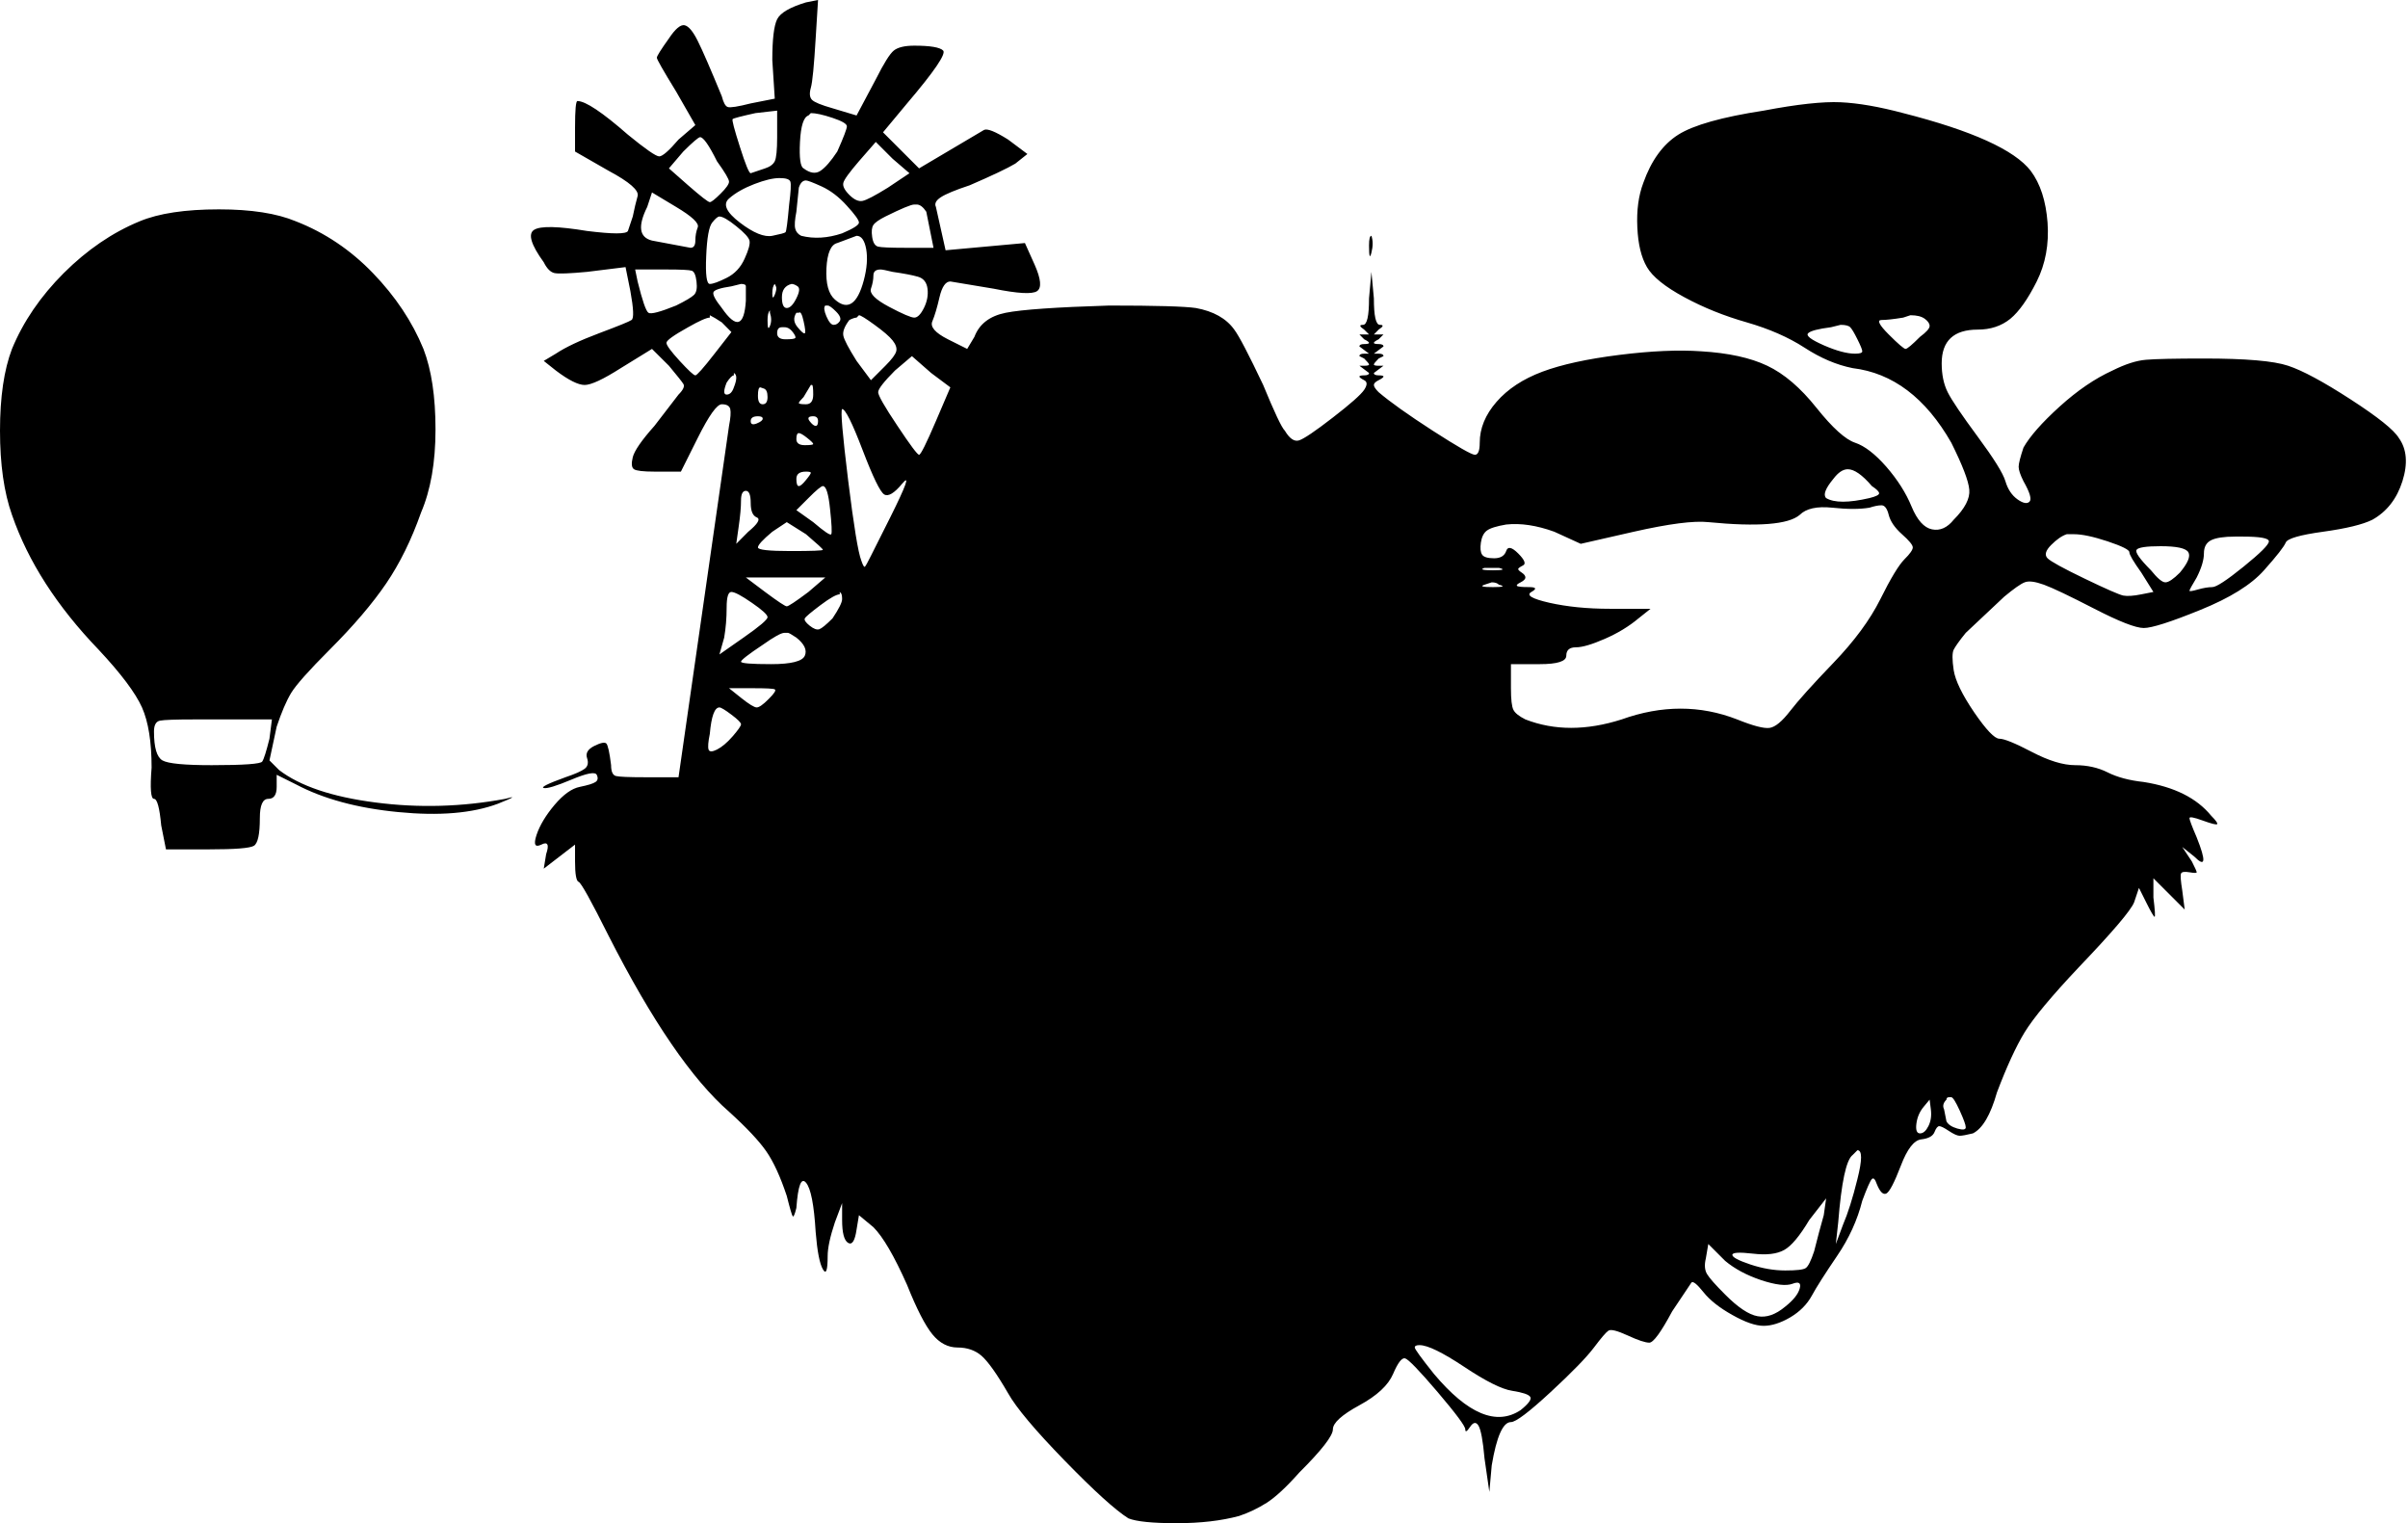 <svg width="29.321" height="18.545" viewBox="0 -42.07 29.321 18.545" xmlns="http://www.w3.org/2000/svg"><path d="M9.961 -42.07L9.814 -42.041C9.619 -41.982 9.502 -41.914 9.463 -41.836C9.424 -41.758 9.404 -41.592 9.404 -41.338L9.434 -40.869L9.141 -40.811C8.984 -40.771 8.892 -40.757 8.862 -40.767C8.833 -40.776 8.809 -40.82 8.789 -40.898C8.652 -41.23 8.555 -41.455 8.496 -41.572C8.438 -41.689 8.384 -41.753 8.335 -41.763C8.286 -41.772 8.223 -41.719 8.145 -41.602C8.047 -41.465 7.998 -41.387 7.998 -41.367C7.998 -41.348 8.076 -41.211 8.232 -40.957L8.467 -40.547L8.262 -40.371C8.145 -40.234 8.066 -40.166 8.027 -40.166C7.988 -40.166 7.861 -40.254 7.646 -40.43C7.334 -40.703 7.129 -40.84 7.031 -40.84C7.012 -40.84 7.002 -40.732 7.002 -40.518L7.002 -40.225L7.412 -39.99C7.666 -39.854 7.783 -39.751 7.764 -39.683C7.744 -39.614 7.725 -39.531 7.705 -39.434L7.646 -39.258C7.627 -39.219 7.461 -39.219 7.148 -39.258C6.797 -39.316 6.582 -39.321 6.504 -39.272C6.426 -39.224 6.465 -39.092 6.621 -38.877C6.66 -38.799 6.704 -38.755 6.753 -38.745C6.802 -38.735 6.934 -38.74 7.148 -38.76L7.617 -38.818L7.676 -38.525C7.715 -38.311 7.72 -38.193 7.69 -38.174C7.661 -38.154 7.529 -38.101 7.295 -38.013C7.061 -37.925 6.885 -37.842 6.768 -37.764L6.621 -37.676L6.768 -37.559C6.924 -37.441 7.041 -37.383 7.119 -37.383C7.197 -37.383 7.344 -37.451 7.559 -37.588L7.939 -37.822L8.145 -37.617C8.242 -37.5 8.301 -37.427 8.32 -37.397C8.34 -37.368 8.32 -37.324 8.262 -37.266L7.969 -36.885C7.812 -36.709 7.725 -36.582 7.705 -36.504C7.686 -36.426 7.69 -36.377 7.72 -36.357C7.749 -36.338 7.832 -36.328 7.969 -36.328L8.291 -36.328L8.496 -36.738C8.633 -37.012 8.73 -37.148 8.789 -37.148C8.848 -37.148 8.882 -37.129 8.892 -37.09C8.901 -37.051 8.896 -36.982 8.877 -36.885L8.262 -32.607L7.852 -32.607C7.656 -32.607 7.539 -32.612 7.5 -32.622C7.461 -32.632 7.441 -32.676 7.441 -32.754C7.422 -32.91 7.402 -32.998 7.383 -33.018C7.363 -33.037 7.314 -33.027 7.236 -32.988C7.158 -32.949 7.129 -32.9 7.148 -32.842C7.168 -32.783 7.158 -32.739 7.119 -32.71C7.08 -32.681 7.002 -32.646 6.885 -32.607C6.67 -32.529 6.582 -32.485 6.621 -32.476C6.66 -32.466 6.772 -32.5 6.958 -32.578C7.144 -32.656 7.246 -32.676 7.266 -32.637C7.285 -32.598 7.28 -32.568 7.251 -32.549C7.222 -32.529 7.158 -32.51 7.061 -32.49C6.963 -32.471 6.86 -32.397 6.753 -32.271C6.646 -32.144 6.572 -32.021 6.533 -31.904C6.514 -31.846 6.509 -31.807 6.519 -31.787C6.528 -31.768 6.553 -31.768 6.592 -31.787C6.631 -31.807 6.655 -31.807 6.665 -31.787C6.675 -31.768 6.67 -31.729 6.65 -31.67L6.621 -31.494L7.002 -31.787L7.002 -31.582C7.002 -31.426 7.017 -31.343 7.046 -31.333C7.075 -31.323 7.197 -31.104 7.412 -30.674C7.939 -29.639 8.428 -28.926 8.877 -28.535C9.092 -28.34 9.243 -28.179 9.331 -28.052C9.419 -27.925 9.502 -27.744 9.58 -27.51C9.619 -27.354 9.644 -27.271 9.653 -27.261C9.663 -27.251 9.678 -27.285 9.697 -27.363C9.717 -27.637 9.756 -27.739 9.814 -27.671C9.873 -27.603 9.912 -27.402 9.932 -27.07C9.951 -26.836 9.98 -26.685 10.02 -26.616C10.059 -26.548 10.078 -26.602 10.078 -26.777C10.078 -26.875 10.107 -27.012 10.166 -27.188L10.254 -27.422L10.254 -27.217C10.254 -27.061 10.278 -26.968 10.327 -26.938C10.376 -26.909 10.41 -26.963 10.43 -27.1L10.459 -27.275L10.635 -27.129C10.752 -27.012 10.889 -26.777 11.045 -26.426C11.162 -26.133 11.265 -25.933 11.353 -25.825C11.44 -25.718 11.543 -25.664 11.66 -25.664C11.777 -25.664 11.875 -25.63 11.953 -25.562C12.031 -25.493 12.139 -25.342 12.275 -25.107C12.373 -24.932 12.603 -24.658 12.964 -24.287C13.325 -23.916 13.584 -23.682 13.74 -23.584C13.838 -23.545 14.033 -23.525 14.326 -23.525C14.619 -23.525 14.873 -23.555 15.088 -23.613C15.205 -23.652 15.317 -23.706 15.425 -23.774C15.532 -23.843 15.664 -23.965 15.82 -24.141C16.094 -24.414 16.23 -24.59 16.23 -24.668C16.23 -24.746 16.338 -24.844 16.553 -24.961C16.768 -25.078 16.904 -25.205 16.963 -25.342C17.021 -25.479 17.07 -25.542 17.109 -25.532C17.148 -25.522 17.28 -25.386 17.505 -25.122C17.729 -24.858 17.842 -24.707 17.842 -24.668C17.842 -24.629 17.861 -24.639 17.9 -24.697C17.939 -24.756 17.974 -24.761 18.003 -24.712C18.032 -24.663 18.057 -24.531 18.076 -24.316L18.135 -23.906L18.164 -24.229C18.223 -24.58 18.301 -24.756 18.398 -24.756C18.457 -24.756 18.618 -24.878 18.882 -25.122C19.146 -25.366 19.321 -25.547 19.409 -25.664C19.497 -25.781 19.556 -25.85 19.585 -25.869C19.614 -25.889 19.692 -25.869 19.819 -25.811C19.946 -25.752 20.034 -25.723 20.083 -25.723C20.132 -25.723 20.225 -25.85 20.361 -26.104L20.596 -26.455C20.615 -26.475 20.664 -26.436 20.742 -26.338C20.82 -26.24 20.938 -26.147 21.094 -26.06C21.25 -25.972 21.377 -25.928 21.475 -25.928C21.572 -25.928 21.68 -25.962 21.797 -26.03C21.914 -26.099 22.002 -26.187 22.061 -26.294C22.119 -26.401 22.222 -26.562 22.368 -26.777C22.515 -26.992 22.617 -27.217 22.676 -27.451C22.734 -27.607 22.773 -27.695 22.793 -27.715C22.812 -27.734 22.832 -27.715 22.852 -27.656C22.891 -27.559 22.93 -27.52 22.969 -27.539C23.008 -27.559 23.066 -27.671 23.145 -27.876C23.223 -28.081 23.306 -28.188 23.394 -28.198C23.481 -28.208 23.535 -28.237 23.555 -28.286C23.574 -28.335 23.594 -28.359 23.613 -28.359C23.633 -28.359 23.672 -28.34 23.73 -28.301C23.789 -28.262 23.833 -28.242 23.862 -28.242C23.892 -28.242 23.945 -28.252 24.023 -28.271C24.141 -28.33 24.238 -28.496 24.316 -28.77C24.434 -29.082 24.546 -29.326 24.653 -29.502C24.761 -29.678 24.98 -29.941 25.312 -30.293C25.723 -30.723 25.947 -30.986 25.986 -31.084L26.045 -31.26L26.133 -31.084C26.191 -30.967 26.226 -30.908 26.235 -30.908C26.245 -30.908 26.24 -30.986 26.221 -31.143L26.221 -31.377L26.602 -30.996L26.572 -31.23C26.553 -31.348 26.548 -31.416 26.558 -31.436C26.567 -31.455 26.602 -31.46 26.66 -31.45C26.719 -31.44 26.748 -31.44 26.748 -31.45C26.748 -31.46 26.729 -31.504 26.689 -31.582L26.572 -31.758L26.719 -31.641C26.855 -31.504 26.865 -31.582 26.748 -31.875C26.689 -32.012 26.66 -32.09 26.66 -32.109C26.66 -32.129 26.714 -32.119 26.821 -32.08C26.929 -32.041 26.987 -32.026 26.997 -32.036C27.007 -32.046 26.982 -32.08 26.924 -32.139C26.748 -32.354 26.475 -32.49 26.104 -32.549C25.928 -32.568 25.781 -32.607 25.664 -32.666C25.547 -32.725 25.415 -32.754 25.269 -32.754C25.122 -32.754 24.946 -32.808 24.741 -32.915C24.536 -33.022 24.404 -33.076 24.346 -33.076C24.287 -33.076 24.185 -33.184 24.038 -33.398C23.892 -33.613 23.809 -33.784 23.789 -33.911C23.77 -34.038 23.77 -34.121 23.789 -34.16C23.809 -34.199 23.857 -34.268 23.936 -34.365L24.404 -34.805C24.521 -34.902 24.604 -34.961 24.653 -34.98C24.702 -35 24.78 -34.99 24.888 -34.951C24.995 -34.912 25.2 -34.814 25.503 -34.658C25.806 -34.502 26.006 -34.424 26.104 -34.424C26.201 -34.424 26.431 -34.497 26.792 -34.644C27.153 -34.79 27.412 -34.951 27.568 -35.127C27.725 -35.303 27.812 -35.415 27.832 -35.464C27.852 -35.513 28.003 -35.557 28.286 -35.596C28.569 -35.635 28.77 -35.684 28.887 -35.742C29.062 -35.84 29.185 -35.996 29.253 -36.211C29.321 -36.426 29.307 -36.602 29.209 -36.738C29.15 -36.836 28.955 -36.992 28.623 -37.207C28.291 -37.422 28.037 -37.559 27.861 -37.617C27.686 -37.676 27.344 -37.705 26.836 -37.705C26.484 -37.705 26.25 -37.7 26.133 -37.69C26.016 -37.681 25.879 -37.637 25.723 -37.559C25.508 -37.461 25.293 -37.314 25.078 -37.119C24.863 -36.924 24.717 -36.758 24.639 -36.621C24.6 -36.504 24.58 -36.426 24.58 -36.387C24.58 -36.348 24.6 -36.289 24.639 -36.211C24.717 -36.074 24.741 -35.991 24.712 -35.962C24.683 -35.933 24.634 -35.942 24.565 -35.991C24.497 -36.04 24.448 -36.113 24.419 -36.211C24.39 -36.309 24.277 -36.489 24.082 -36.753C23.887 -37.017 23.765 -37.197 23.716 -37.295C23.667 -37.393 23.643 -37.51 23.643 -37.646C23.643 -37.92 23.789 -38.057 24.082 -38.057C24.238 -38.057 24.37 -38.101 24.478 -38.188C24.585 -38.276 24.692 -38.428 24.8 -38.643C24.907 -38.857 24.951 -39.097 24.932 -39.36C24.912 -39.624 24.844 -39.834 24.727 -39.99C24.531 -40.244 24.014 -40.479 23.174 -40.693C22.881 -40.771 22.627 -40.815 22.412 -40.825C22.197 -40.835 21.885 -40.801 21.475 -40.723C20.967 -40.645 20.62 -40.547 20.435 -40.43C20.249 -40.312 20.107 -40.117 20.01 -39.844C19.951 -39.688 19.927 -39.507 19.937 -39.302C19.946 -39.097 19.985 -38.936 20.054 -38.818C20.122 -38.701 20.273 -38.579 20.508 -38.452C20.742 -38.325 20.996 -38.223 21.27 -38.145C21.543 -38.066 21.777 -37.964 21.973 -37.837C22.168 -37.71 22.363 -37.627 22.559 -37.588C23.047 -37.529 23.447 -37.227 23.76 -36.68C23.896 -36.406 23.97 -36.216 23.979 -36.108C23.989 -36.001 23.926 -35.879 23.789 -35.742C23.711 -35.645 23.623 -35.605 23.525 -35.625C23.428 -35.645 23.345 -35.737 23.276 -35.903C23.208 -36.069 23.105 -36.23 22.969 -36.387C22.832 -36.543 22.705 -36.641 22.588 -36.68C22.471 -36.719 22.314 -36.86 22.119 -37.104C21.924 -37.349 21.724 -37.52 21.519 -37.617C21.313 -37.715 21.045 -37.773 20.713 -37.793C20.439 -37.812 20.107 -37.798 19.717 -37.749C19.326 -37.7 19.014 -37.632 18.779 -37.544C18.545 -37.456 18.359 -37.334 18.223 -37.178C18.086 -37.021 18.018 -36.855 18.018 -36.68C18.018 -36.582 17.998 -36.533 17.959 -36.533C17.92 -36.533 17.749 -36.631 17.446 -36.826C17.144 -37.021 16.924 -37.178 16.787 -37.295C16.748 -37.334 16.729 -37.363 16.729 -37.383C16.729 -37.402 16.748 -37.422 16.787 -37.441C16.826 -37.461 16.846 -37.476 16.846 -37.485C16.846 -37.495 16.826 -37.5 16.787 -37.5C16.748 -37.5 16.729 -37.51 16.729 -37.529L16.846 -37.617C16.846 -37.617 16.826 -37.617 16.787 -37.617C16.748 -37.617 16.729 -37.622 16.729 -37.632C16.729 -37.642 16.748 -37.666 16.787 -37.705L16.846 -37.734C16.846 -37.754 16.826 -37.764 16.787 -37.764C16.748 -37.764 16.729 -37.764 16.729 -37.764L16.846 -37.852C16.846 -37.871 16.826 -37.881 16.787 -37.881C16.748 -37.881 16.729 -37.886 16.729 -37.896C16.729 -37.905 16.748 -37.92 16.787 -37.939L16.846 -37.998C16.846 -37.998 16.826 -37.998 16.787 -37.998C16.748 -37.998 16.729 -37.998 16.729 -37.998L16.787 -38.057C16.846 -38.096 16.851 -38.115 16.802 -38.115C16.753 -38.115 16.729 -38.223 16.729 -38.438L16.699 -38.76L16.67 -38.438C16.67 -38.223 16.646 -38.115 16.597 -38.115C16.548 -38.115 16.553 -38.096 16.611 -38.057L16.67 -37.998C16.67 -37.998 16.65 -37.998 16.611 -37.998C16.572 -37.998 16.553 -37.998 16.553 -37.998L16.611 -37.939C16.65 -37.92 16.67 -37.905 16.67 -37.896C16.67 -37.886 16.65 -37.881 16.611 -37.881C16.572 -37.881 16.553 -37.871 16.553 -37.852L16.67 -37.764C16.67 -37.764 16.65 -37.764 16.611 -37.764C16.572 -37.764 16.553 -37.754 16.553 -37.734L16.611 -37.705C16.65 -37.666 16.67 -37.642 16.67 -37.632C16.67 -37.622 16.65 -37.617 16.611 -37.617C16.572 -37.617 16.553 -37.617 16.553 -37.617L16.67 -37.529C16.67 -37.51 16.65 -37.5 16.611 -37.5C16.572 -37.5 16.553 -37.495 16.553 -37.485C16.553 -37.476 16.572 -37.461 16.611 -37.441C16.65 -37.422 16.65 -37.383 16.611 -37.324C16.572 -37.266 16.445 -37.153 16.23 -36.987C16.016 -36.821 15.879 -36.729 15.82 -36.709C15.762 -36.689 15.703 -36.729 15.645 -36.826C15.605 -36.865 15.518 -37.051 15.381 -37.383C15.205 -37.754 15.088 -37.979 15.029 -38.057C14.932 -38.193 14.775 -38.281 14.561 -38.32C14.424 -38.34 14.072 -38.35 13.506 -38.35C12.861 -38.33 12.441 -38.301 12.246 -38.262C12.051 -38.223 11.924 -38.125 11.865 -37.969L11.777 -37.822L11.543 -37.939C11.387 -38.018 11.323 -38.091 11.353 -38.159C11.382 -38.228 11.411 -38.325 11.44 -38.452C11.47 -38.579 11.514 -38.643 11.572 -38.643L12.1 -38.555C12.393 -38.496 12.568 -38.486 12.627 -38.525C12.686 -38.564 12.676 -38.672 12.598 -38.848L12.48 -39.111L11.514 -39.023L11.396 -39.551C11.377 -39.59 11.396 -39.629 11.455 -39.668C11.514 -39.707 11.631 -39.756 11.807 -39.814C12.08 -39.932 12.266 -40.02 12.363 -40.078L12.51 -40.195L12.275 -40.371C12.119 -40.469 12.021 -40.508 11.982 -40.488L11.191 -40.02L10.752 -40.459L11.045 -40.811C11.377 -41.201 11.523 -41.416 11.484 -41.455C11.445 -41.494 11.328 -41.514 11.133 -41.514C11.016 -41.514 10.933 -41.494 10.884 -41.455C10.835 -41.416 10.762 -41.299 10.664 -41.104L10.43 -40.664L10.137 -40.752C10 -40.791 9.917 -40.825 9.888 -40.854C9.858 -40.884 9.854 -40.933 9.873 -41.001C9.893 -41.069 9.912 -41.27 9.932 -41.602ZM9.463 -40.723L9.463 -40.4C9.463 -40.244 9.453 -40.146 9.434 -40.107C9.414 -40.068 9.375 -40.039 9.316 -40.02L9.141 -39.961C9.121 -39.961 9.077 -40.068 9.009 -40.283C8.94 -40.498 8.911 -40.61 8.921 -40.62C8.931 -40.63 9.023 -40.654 9.199 -40.693ZM9.873 -40.693C9.932 -40.693 10.02 -40.674 10.137 -40.635C10.254 -40.596 10.312 -40.562 10.312 -40.532C10.312 -40.503 10.273 -40.4 10.195 -40.225C10.117 -40.107 10.049 -40.029 9.99 -39.99C9.932 -39.951 9.863 -39.961 9.785 -40.02C9.746 -40.039 9.731 -40.146 9.741 -40.342C9.751 -40.537 9.785 -40.645 9.844 -40.664ZM8.525 -40.4C8.564 -40.4 8.633 -40.303 8.73 -40.107C8.828 -39.971 8.877 -39.888 8.877 -39.858C8.877 -39.829 8.843 -39.78 8.774 -39.712C8.706 -39.644 8.662 -39.609 8.643 -39.609C8.623 -39.609 8.535 -39.678 8.379 -39.814L8.145 -40.02L8.32 -40.225C8.438 -40.342 8.506 -40.4 8.525 -40.4ZM10.664 -40.342L10.869 -40.137L11.074 -39.961L10.811 -39.785C10.654 -39.688 10.552 -39.634 10.503 -39.624C10.454 -39.614 10.4 -39.639 10.342 -39.697C10.283 -39.756 10.259 -39.805 10.269 -39.844C10.278 -39.883 10.342 -39.971 10.459 -40.107ZM9.492 -39.902C9.57 -39.902 9.614 -39.888 9.624 -39.858C9.634 -39.829 9.629 -39.736 9.609 -39.58C9.59 -39.365 9.575 -39.253 9.565 -39.243C9.556 -39.233 9.502 -39.219 9.404 -39.199C9.307 -39.18 9.175 -39.233 9.009 -39.36C8.843 -39.487 8.799 -39.585 8.877 -39.653C8.955 -39.722 9.058 -39.78 9.185 -39.829C9.312 -39.878 9.414 -39.902 9.492 -39.902ZM9.814 -39.873C9.834 -39.873 9.897 -39.849 10.005 -39.8C10.112 -39.751 10.215 -39.673 10.312 -39.565C10.41 -39.458 10.459 -39.39 10.459 -39.36C10.459 -39.331 10.391 -39.287 10.254 -39.229C10.078 -39.17 9.912 -39.16 9.756 -39.199C9.717 -39.219 9.692 -39.248 9.683 -39.287C9.673 -39.326 9.678 -39.395 9.697 -39.492L9.727 -39.785C9.746 -39.844 9.775 -39.873 9.814 -39.873ZM7.939 -39.727L8.232 -39.551C8.428 -39.434 8.516 -39.351 8.496 -39.302C8.477 -39.253 8.467 -39.199 8.467 -39.141C8.467 -39.082 8.447 -39.053 8.408 -39.053L7.939 -39.141C7.783 -39.18 7.764 -39.316 7.881 -39.551ZM11.162 -39.58C11.201 -39.58 11.24 -39.551 11.279 -39.492L11.367 -39.053L11.016 -39.053C10.84 -39.053 10.732 -39.058 10.693 -39.067C10.654 -39.077 10.63 -39.116 10.62 -39.185C10.61 -39.253 10.615 -39.302 10.635 -39.331C10.654 -39.36 10.703 -39.395 10.781 -39.434C10.977 -39.531 11.094 -39.58 11.133 -39.58ZM2.666 -39.521C2.256 -39.521 1.934 -39.473 1.699 -39.375C1.367 -39.238 1.06 -39.028 0.776 -38.745C0.493 -38.462 0.283 -38.154 0.146 -37.822C0.049 -37.568 0 -37.236 0 -36.826C0 -36.416 0.049 -36.074 0.146 -35.801C0.342 -35.234 0.693 -34.688 1.201 -34.16C1.475 -33.867 1.65 -33.633 1.729 -33.457C1.807 -33.281 1.846 -33.037 1.846 -32.725C1.826 -32.471 1.836 -32.344 1.875 -32.344C1.914 -32.344 1.943 -32.236 1.963 -32.021L2.021 -31.729L2.549 -31.729C2.861 -31.729 3.042 -31.743 3.091 -31.772C3.14 -31.802 3.164 -31.914 3.164 -32.109C3.164 -32.266 3.198 -32.344 3.267 -32.344C3.335 -32.344 3.369 -32.393 3.369 -32.49L3.369 -32.637L3.604 -32.52C3.936 -32.344 4.351 -32.231 4.849 -32.183C5.347 -32.134 5.752 -32.168 6.064 -32.285C6.26 -32.363 6.289 -32.383 6.152 -32.344C5.625 -32.246 5.098 -32.231 4.57 -32.3C4.043 -32.368 3.652 -32.5 3.398 -32.695L3.281 -32.812L3.369 -33.223C3.428 -33.398 3.486 -33.535 3.545 -33.633C3.604 -33.73 3.76 -33.906 4.014 -34.16C4.307 -34.453 4.536 -34.722 4.702 -34.966C4.868 -35.21 5.01 -35.498 5.127 -35.83C5.244 -36.104 5.303 -36.44 5.303 -36.841C5.303 -37.241 5.254 -37.568 5.156 -37.822C5.02 -38.154 4.814 -38.462 4.541 -38.745C4.268 -39.028 3.955 -39.238 3.604 -39.375C3.369 -39.473 3.057 -39.521 2.666 -39.521ZM8.76 -39.434C8.799 -39.434 8.867 -39.395 8.965 -39.316C9.062 -39.238 9.116 -39.18 9.126 -39.141C9.136 -39.102 9.116 -39.028 9.067 -38.921C9.019 -38.813 8.945 -38.735 8.848 -38.687C8.75 -38.638 8.682 -38.613 8.643 -38.613C8.604 -38.613 8.589 -38.726 8.599 -38.95C8.608 -39.175 8.633 -39.312 8.672 -39.36C8.711 -39.409 8.74 -39.434 8.76 -39.434ZM10.43 -39.199C10.488 -39.199 10.527 -39.146 10.547 -39.038C10.566 -38.931 10.557 -38.804 10.518 -38.657C10.479 -38.511 10.43 -38.418 10.371 -38.379C10.312 -38.34 10.244 -38.354 10.166 -38.423C10.088 -38.491 10.054 -38.618 10.063 -38.804C10.073 -38.989 10.117 -39.092 10.195 -39.111ZM16.699 -39.199C16.68 -39.199 16.67 -39.16 16.67 -39.082C16.67 -38.945 16.68 -38.916 16.699 -38.994C16.719 -39.072 16.719 -39.141 16.699 -39.199ZM7.734 -38.789L8.115 -38.789C8.291 -38.789 8.394 -38.784 8.423 -38.774C8.452 -38.765 8.472 -38.721 8.481 -38.643C8.491 -38.564 8.481 -38.511 8.452 -38.481C8.423 -38.452 8.35 -38.408 8.232 -38.35C8.037 -38.271 7.925 -38.242 7.896 -38.262C7.866 -38.281 7.822 -38.408 7.764 -38.643ZM10.723 -38.789C10.742 -38.789 10.791 -38.779 10.869 -38.76C11.006 -38.74 11.108 -38.721 11.177 -38.701C11.245 -38.682 11.284 -38.633 11.294 -38.555C11.304 -38.477 11.289 -38.398 11.25 -38.32C11.211 -38.242 11.172 -38.203 11.133 -38.203C11.094 -38.203 10.991 -38.247 10.825 -38.335C10.659 -38.423 10.586 -38.496 10.605 -38.555C10.625 -38.613 10.635 -38.667 10.635 -38.716C10.635 -38.765 10.664 -38.789 10.723 -38.789ZM9.023 -38.613C9.062 -38.613 9.082 -38.604 9.082 -38.584L9.082 -38.408C9.062 -38.096 8.965 -38.066 8.789 -38.32C8.711 -38.418 8.677 -38.481 8.687 -38.511C8.696 -38.54 8.77 -38.564 8.906 -38.584ZM9.434 -38.613C9.434 -38.613 9.438 -38.604 9.448 -38.584C9.458 -38.564 9.453 -38.53 9.434 -38.481C9.414 -38.433 9.404 -38.438 9.404 -38.496C9.404 -38.555 9.414 -38.594 9.434 -38.613ZM9.639 -38.613C9.658 -38.613 9.683 -38.604 9.712 -38.584C9.741 -38.564 9.736 -38.516 9.697 -38.438C9.658 -38.359 9.619 -38.32 9.58 -38.32C9.541 -38.32 9.521 -38.364 9.521 -38.452C9.521 -38.54 9.561 -38.594 9.639 -38.613ZM10.078 -38.35C10.098 -38.35 10.132 -38.325 10.181 -38.276C10.229 -38.228 10.244 -38.188 10.225 -38.159C10.205 -38.13 10.181 -38.115 10.151 -38.115C10.122 -38.115 10.093 -38.149 10.063 -38.218C10.034 -38.286 10.029 -38.33 10.049 -38.35ZM9.375 -38.291C9.375 -38.291 9.375 -38.281 9.375 -38.262C9.395 -38.203 9.395 -38.149 9.375 -38.101C9.355 -38.052 9.346 -38.076 9.346 -38.174C9.346 -38.232 9.355 -38.271 9.375 -38.291ZM9.727 -38.262C9.746 -38.281 9.766 -38.247 9.785 -38.159C9.805 -38.071 9.81 -38.022 9.8 -38.013C9.79 -38.003 9.761 -38.027 9.712 -38.086C9.663 -38.145 9.658 -38.203 9.697 -38.262ZM23.262 -38.232C23.34 -38.232 23.398 -38.218 23.438 -38.188C23.477 -38.159 23.496 -38.13 23.496 -38.101C23.496 -38.071 23.457 -38.027 23.379 -37.969C23.281 -37.871 23.223 -37.822 23.203 -37.822C23.184 -37.822 23.115 -37.881 22.998 -37.998C22.881 -38.115 22.852 -38.174 22.91 -38.174C22.969 -38.174 23.057 -38.184 23.174 -38.203ZM10.459 -38.232C10.479 -38.232 10.542 -38.193 10.649 -38.115C10.757 -38.037 10.83 -37.974 10.869 -37.925C10.908 -37.876 10.923 -37.832 10.913 -37.793C10.903 -37.754 10.859 -37.695 10.781 -37.617L10.605 -37.441L10.43 -37.676C10.332 -37.832 10.278 -37.935 10.269 -37.983C10.259 -38.032 10.283 -38.096 10.342 -38.174C10.381 -38.193 10.41 -38.203 10.43 -38.203ZM8.643 -38.232C8.682 -38.213 8.73 -38.184 8.789 -38.145L8.906 -38.027L8.701 -37.764C8.564 -37.588 8.486 -37.5 8.467 -37.5C8.447 -37.5 8.384 -37.559 8.276 -37.676C8.169 -37.793 8.115 -37.866 8.115 -37.896C8.115 -37.925 8.203 -37.988 8.379 -38.086C8.516 -38.164 8.604 -38.203 8.643 -38.203ZM22.412 -38.115C22.471 -38.115 22.51 -38.105 22.529 -38.086C22.549 -38.066 22.578 -38.018 22.617 -37.939C22.656 -37.861 22.676 -37.812 22.676 -37.793C22.676 -37.773 22.646 -37.764 22.588 -37.764C22.49 -37.764 22.363 -37.798 22.207 -37.866C22.051 -37.935 21.987 -37.983 22.017 -38.013C22.046 -38.042 22.139 -38.066 22.295 -38.086ZM9.551 -38.086C9.59 -38.086 9.624 -38.066 9.653 -38.027C9.683 -37.988 9.692 -37.964 9.683 -37.954C9.673 -37.944 9.634 -37.939 9.565 -37.939C9.497 -37.939 9.463 -37.964 9.463 -38.013C9.463 -38.062 9.482 -38.086 9.521 -38.086ZM11.104 -37.734L11.338 -37.529L11.572 -37.354L11.396 -36.943C11.279 -36.67 11.211 -36.533 11.191 -36.533C11.172 -36.533 11.084 -36.65 10.928 -36.885C10.771 -37.119 10.693 -37.256 10.693 -37.295C10.693 -37.334 10.762 -37.422 10.898 -37.559ZM8.936 -37.529C8.975 -37.51 8.975 -37.451 8.936 -37.354C8.916 -37.295 8.887 -37.266 8.848 -37.266C8.809 -37.266 8.809 -37.314 8.848 -37.412C8.887 -37.471 8.916 -37.5 8.936 -37.5ZM9.873 -37.383C9.873 -37.383 9.878 -37.383 9.888 -37.383C9.897 -37.383 9.902 -37.344 9.902 -37.266C9.902 -37.188 9.873 -37.148 9.814 -37.148C9.756 -37.148 9.727 -37.153 9.727 -37.163C9.727 -37.173 9.746 -37.197 9.785 -37.236ZM9.258 -37.354C9.258 -37.354 9.272 -37.349 9.302 -37.339C9.331 -37.329 9.346 -37.295 9.346 -37.236C9.346 -37.178 9.326 -37.148 9.287 -37.148C9.248 -37.148 9.229 -37.183 9.229 -37.251C9.229 -37.319 9.238 -37.354 9.258 -37.354ZM10.254 -37.09C10.293 -37.09 10.376 -36.924 10.503 -36.592C10.63 -36.26 10.718 -36.079 10.767 -36.05C10.815 -36.021 10.889 -36.064 10.986 -36.182C11.084 -36.299 11.035 -36.162 10.84 -35.771L10.605 -35.303C10.566 -35.225 10.542 -35.181 10.532 -35.171C10.522 -35.161 10.508 -35.186 10.488 -35.244C10.449 -35.342 10.396 -35.669 10.327 -36.226C10.259 -36.782 10.234 -37.07 10.254 -37.09ZM9.229 -37.002C9.268 -37.002 9.287 -36.992 9.287 -36.973C9.287 -36.953 9.263 -36.934 9.214 -36.914C9.165 -36.895 9.141 -36.904 9.141 -36.943C9.141 -36.982 9.17 -37.002 9.229 -37.002ZM9.902 -37.002C9.941 -37.002 9.961 -36.982 9.961 -36.943C9.961 -36.904 9.951 -36.885 9.932 -36.885C9.912 -36.885 9.888 -36.904 9.858 -36.943C9.829 -36.982 9.844 -37.002 9.902 -37.002ZM9.727 -36.797C9.746 -36.797 9.78 -36.777 9.829 -36.738C9.878 -36.699 9.902 -36.675 9.902 -36.665C9.902 -36.655 9.868 -36.65 9.8 -36.65C9.731 -36.65 9.697 -36.675 9.697 -36.724C9.697 -36.772 9.707 -36.797 9.727 -36.797ZM22.5 -36.357C22.578 -36.357 22.676 -36.289 22.793 -36.152C22.852 -36.113 22.881 -36.084 22.881 -36.064C22.881 -36.045 22.842 -36.025 22.764 -36.006C22.51 -35.947 22.334 -35.947 22.236 -36.006C22.197 -36.045 22.227 -36.123 22.324 -36.24C22.383 -36.318 22.441 -36.357 22.5 -36.357ZM9.814 -36.328C9.854 -36.328 9.873 -36.323 9.873 -36.313C9.873 -36.304 9.854 -36.274 9.814 -36.226C9.775 -36.177 9.746 -36.152 9.727 -36.152C9.707 -36.152 9.697 -36.182 9.697 -36.24C9.697 -36.299 9.736 -36.328 9.814 -36.328ZM10.02 -36.152C10.059 -36.152 10.088 -36.06 10.107 -35.874C10.127 -35.688 10.132 -35.586 10.122 -35.566C10.112 -35.547 10.039 -35.596 9.902 -35.713L9.697 -35.859L9.844 -36.006C9.941 -36.104 10 -36.152 10.02 -36.152ZM9.082 -36.094C9.121 -36.094 9.141 -36.045 9.141 -35.947C9.141 -35.85 9.165 -35.791 9.214 -35.771C9.263 -35.752 9.229 -35.693 9.111 -35.596L8.965 -35.449L8.994 -35.654C9.014 -35.791 9.023 -35.898 9.023 -35.977C9.023 -36.055 9.043 -36.094 9.082 -36.094ZM22.91 -35.918C22.949 -35.918 22.979 -35.879 22.998 -35.801C23.018 -35.723 23.071 -35.645 23.159 -35.566C23.247 -35.488 23.291 -35.435 23.291 -35.405C23.291 -35.376 23.257 -35.327 23.188 -35.259C23.12 -35.19 23.022 -35.029 22.896 -34.775C22.769 -34.521 22.578 -34.263 22.324 -33.999C22.07 -33.735 21.895 -33.54 21.797 -33.413C21.699 -33.286 21.616 -33.218 21.548 -33.208C21.479 -33.198 21.348 -33.232 21.152 -33.311C20.703 -33.486 20.234 -33.486 19.746 -33.311C19.316 -33.174 18.926 -33.174 18.574 -33.311C18.496 -33.35 18.447 -33.389 18.428 -33.428C18.408 -33.467 18.398 -33.555 18.398 -33.691L18.398 -33.984L18.75 -33.984C18.965 -33.984 19.072 -34.019 19.072 -34.087C19.072 -34.155 19.111 -34.189 19.189 -34.189C19.268 -34.189 19.385 -34.224 19.541 -34.292C19.697 -34.36 19.834 -34.443 19.951 -34.541L20.098 -34.658L19.6 -34.658C19.326 -34.658 19.082 -34.683 18.867 -34.731C18.652 -34.78 18.579 -34.824 18.647 -34.863C18.716 -34.902 18.706 -34.922 18.618 -34.922C18.53 -34.922 18.481 -34.927 18.472 -34.937C18.462 -34.946 18.477 -34.961 18.516 -34.98C18.555 -35 18.574 -35.02 18.574 -35.039C18.574 -35.059 18.56 -35.078 18.53 -35.098C18.501 -35.117 18.486 -35.132 18.486 -35.142C18.486 -35.151 18.506 -35.166 18.545 -35.186C18.584 -35.205 18.564 -35.254 18.486 -35.332C18.408 -35.41 18.359 -35.42 18.34 -35.361C18.32 -35.303 18.271 -35.273 18.193 -35.273C18.115 -35.273 18.066 -35.288 18.047 -35.317C18.027 -35.347 18.022 -35.396 18.032 -35.464C18.042 -35.532 18.066 -35.581 18.105 -35.61C18.145 -35.64 18.223 -35.664 18.34 -35.684C18.516 -35.703 18.711 -35.674 18.926 -35.596L19.248 -35.449L19.893 -35.596C20.322 -35.693 20.625 -35.732 20.801 -35.713C21.406 -35.654 21.777 -35.684 21.914 -35.801C21.992 -35.879 22.124 -35.908 22.31 -35.889C22.495 -35.869 22.646 -35.869 22.764 -35.889C22.822 -35.908 22.871 -35.918 22.91 -35.918ZM9.58 -35.713L9.814 -35.566C9.951 -35.449 10.02 -35.386 10.02 -35.376C10.02 -35.366 9.888 -35.361 9.624 -35.361C9.36 -35.361 9.229 -35.376 9.229 -35.405C9.229 -35.435 9.287 -35.498 9.404 -35.596ZM25.254 -35.566C25.352 -35.566 25.488 -35.537 25.664 -35.479C25.84 -35.42 25.928 -35.376 25.928 -35.347C25.928 -35.317 25.977 -35.234 26.074 -35.098L26.221 -34.863L26.074 -34.834C25.977 -34.814 25.903 -34.81 25.854 -34.819C25.806 -34.829 25.649 -34.897 25.386 -35.024C25.122 -35.151 24.971 -35.234 24.932 -35.273C24.893 -35.312 24.907 -35.366 24.976 -35.435C25.044 -35.503 25.107 -35.547 25.166 -35.566ZM27.305 -35.537C27.52 -35.537 27.627 -35.518 27.627 -35.479C27.627 -35.439 27.524 -35.337 27.319 -35.171C27.114 -35.005 26.987 -34.922 26.938 -34.922C26.89 -34.922 26.831 -34.912 26.763 -34.893C26.694 -34.873 26.66 -34.868 26.66 -34.878C26.66 -34.888 26.689 -34.941 26.748 -35.039C26.807 -35.156 26.836 -35.254 26.836 -35.332C26.836 -35.41 26.865 -35.464 26.924 -35.493C26.982 -35.522 27.08 -35.537 27.217 -35.537ZM26.309 -35.42C26.504 -35.42 26.616 -35.396 26.646 -35.347C26.675 -35.298 26.641 -35.215 26.543 -35.098C26.465 -35.02 26.406 -34.98 26.367 -34.98C26.328 -34.98 26.27 -35.029 26.191 -35.127C26.055 -35.264 25.996 -35.347 26.016 -35.376C26.035 -35.405 26.133 -35.42 26.309 -35.42ZM18.164 -35.156C18.203 -35.156 18.232 -35.156 18.252 -35.156C18.33 -35.137 18.306 -35.127 18.179 -35.127C18.052 -35.127 18.018 -35.137 18.076 -35.156ZM9.082 -35.039L9.551 -35.039L10.049 -35.039L9.844 -34.863C9.688 -34.746 9.6 -34.688 9.58 -34.688C9.561 -34.688 9.473 -34.746 9.316 -34.863ZM18.164 -34.98C18.203 -34.98 18.232 -34.971 18.252 -34.951C18.33 -34.932 18.306 -34.922 18.179 -34.922C18.052 -34.922 18.018 -34.932 18.076 -34.951ZM8.906 -34.863C8.945 -34.863 9.028 -34.819 9.155 -34.731C9.282 -34.644 9.346 -34.585 9.346 -34.556C9.346 -34.526 9.248 -34.443 9.053 -34.307L8.76 -34.102L8.818 -34.307C8.838 -34.424 8.848 -34.546 8.848 -34.673C8.848 -34.8 8.867 -34.863 8.906 -34.863ZM10.225 -34.863C10.225 -34.863 10.229 -34.858 10.239 -34.849C10.249 -34.839 10.254 -34.814 10.254 -34.775C10.254 -34.736 10.215 -34.658 10.137 -34.541C10.059 -34.463 10.005 -34.419 9.976 -34.409C9.946 -34.399 9.907 -34.414 9.858 -34.453C9.81 -34.492 9.79 -34.521 9.8 -34.541C9.81 -34.561 9.873 -34.614 9.99 -34.702C10.107 -34.79 10.186 -34.834 10.225 -34.834ZM9.551 -34.365C9.57 -34.365 9.585 -34.365 9.595 -34.365C9.604 -34.365 9.639 -34.346 9.697 -34.307C9.795 -34.229 9.829 -34.155 9.8 -34.087C9.771 -34.019 9.634 -33.984 9.39 -33.984C9.146 -33.984 9.023 -33.994 9.023 -34.014C9.023 -34.033 9.111 -34.102 9.287 -34.219C9.424 -34.316 9.512 -34.365 9.551 -34.365ZM9.17 -33.691C9.326 -33.691 9.414 -33.687 9.434 -33.677C9.453 -33.667 9.429 -33.628 9.36 -33.56C9.292 -33.491 9.243 -33.457 9.214 -33.457C9.185 -33.457 9.121 -33.496 9.023 -33.574L8.877 -33.691ZM8.76 -33.457C8.779 -33.457 8.828 -33.428 8.906 -33.369C8.984 -33.311 9.023 -33.271 9.023 -33.252C9.023 -33.232 8.989 -33.184 8.921 -33.105C8.853 -33.027 8.789 -32.974 8.73 -32.944C8.672 -32.915 8.638 -32.915 8.628 -32.944C8.618 -32.974 8.623 -33.037 8.643 -33.135C8.662 -33.35 8.701 -33.457 8.76 -33.457ZM2.373 -33.311C2.393 -33.311 2.422 -33.311 2.461 -33.311L3.311 -33.311L3.281 -33.076C3.242 -32.92 3.213 -32.827 3.193 -32.798C3.174 -32.769 2.969 -32.754 2.578 -32.754C2.246 -32.754 2.046 -32.773 1.978 -32.812C1.909 -32.852 1.875 -32.969 1.875 -33.164C1.875 -33.242 1.899 -33.286 1.948 -33.296C1.997 -33.306 2.139 -33.311 2.373 -33.311ZM23.73 -28.711C23.73 -28.711 23.74 -28.711 23.76 -28.711C23.779 -28.711 23.813 -28.657 23.862 -28.55C23.911 -28.442 23.936 -28.374 23.936 -28.345C23.936 -28.315 23.901 -28.311 23.833 -28.33C23.765 -28.35 23.721 -28.379 23.701 -28.418L23.672 -28.564C23.652 -28.604 23.662 -28.643 23.701 -28.682C23.701 -28.701 23.711 -28.711 23.73 -28.711ZM23.496 -28.682C23.496 -28.682 23.501 -28.643 23.511 -28.564C23.521 -28.486 23.511 -28.418 23.481 -28.359C23.452 -28.301 23.418 -28.271 23.379 -28.271C23.34 -28.271 23.325 -28.311 23.335 -28.389C23.345 -28.467 23.374 -28.535 23.423 -28.594C23.472 -28.652 23.496 -28.682 23.496 -28.682ZM22.617 -28.066C22.676 -28.066 22.676 -27.949 22.617 -27.715C22.559 -27.48 22.5 -27.295 22.441 -27.158L22.354 -26.924L22.383 -27.188C22.422 -27.676 22.48 -27.949 22.559 -28.008C22.598 -28.047 22.617 -28.066 22.617 -28.066ZM22.236 -27.48L22.207 -27.275C22.168 -27.139 22.129 -26.992 22.09 -26.836C22.051 -26.719 22.017 -26.65 21.987 -26.631C21.958 -26.611 21.875 -26.602 21.738 -26.602C21.602 -26.602 21.46 -26.626 21.313 -26.675C21.167 -26.724 21.094 -26.763 21.094 -26.792C21.094 -26.821 21.177 -26.826 21.343 -26.807C21.509 -26.787 21.636 -26.802 21.724 -26.851C21.812 -26.899 21.914 -27.021 22.031 -27.217ZM20.801 -26.924L21.006 -26.719C21.123 -26.621 21.27 -26.543 21.445 -26.484C21.621 -26.426 21.748 -26.411 21.826 -26.44C21.904 -26.47 21.934 -26.45 21.914 -26.382C21.895 -26.313 21.836 -26.24 21.738 -26.162C21.621 -26.064 21.509 -26.025 21.401 -26.045C21.294 -26.064 21.162 -26.152 21.006 -26.309C20.889 -26.426 20.815 -26.509 20.786 -26.558C20.757 -26.606 20.752 -26.67 20.771 -26.748ZM17.285 -25.693C17.383 -25.693 17.563 -25.605 17.827 -25.43C18.091 -25.254 18.286 -25.156 18.413 -25.137C18.54 -25.117 18.613 -25.093 18.633 -25.063C18.652 -25.034 18.613 -24.98 18.516 -24.902C18.223 -24.707 17.871 -24.854 17.461 -25.342C17.305 -25.537 17.227 -25.645 17.227 -25.664C17.227 -25.684 17.246 -25.693 17.285 -25.693ZM17.285 -25.693"></path></svg>